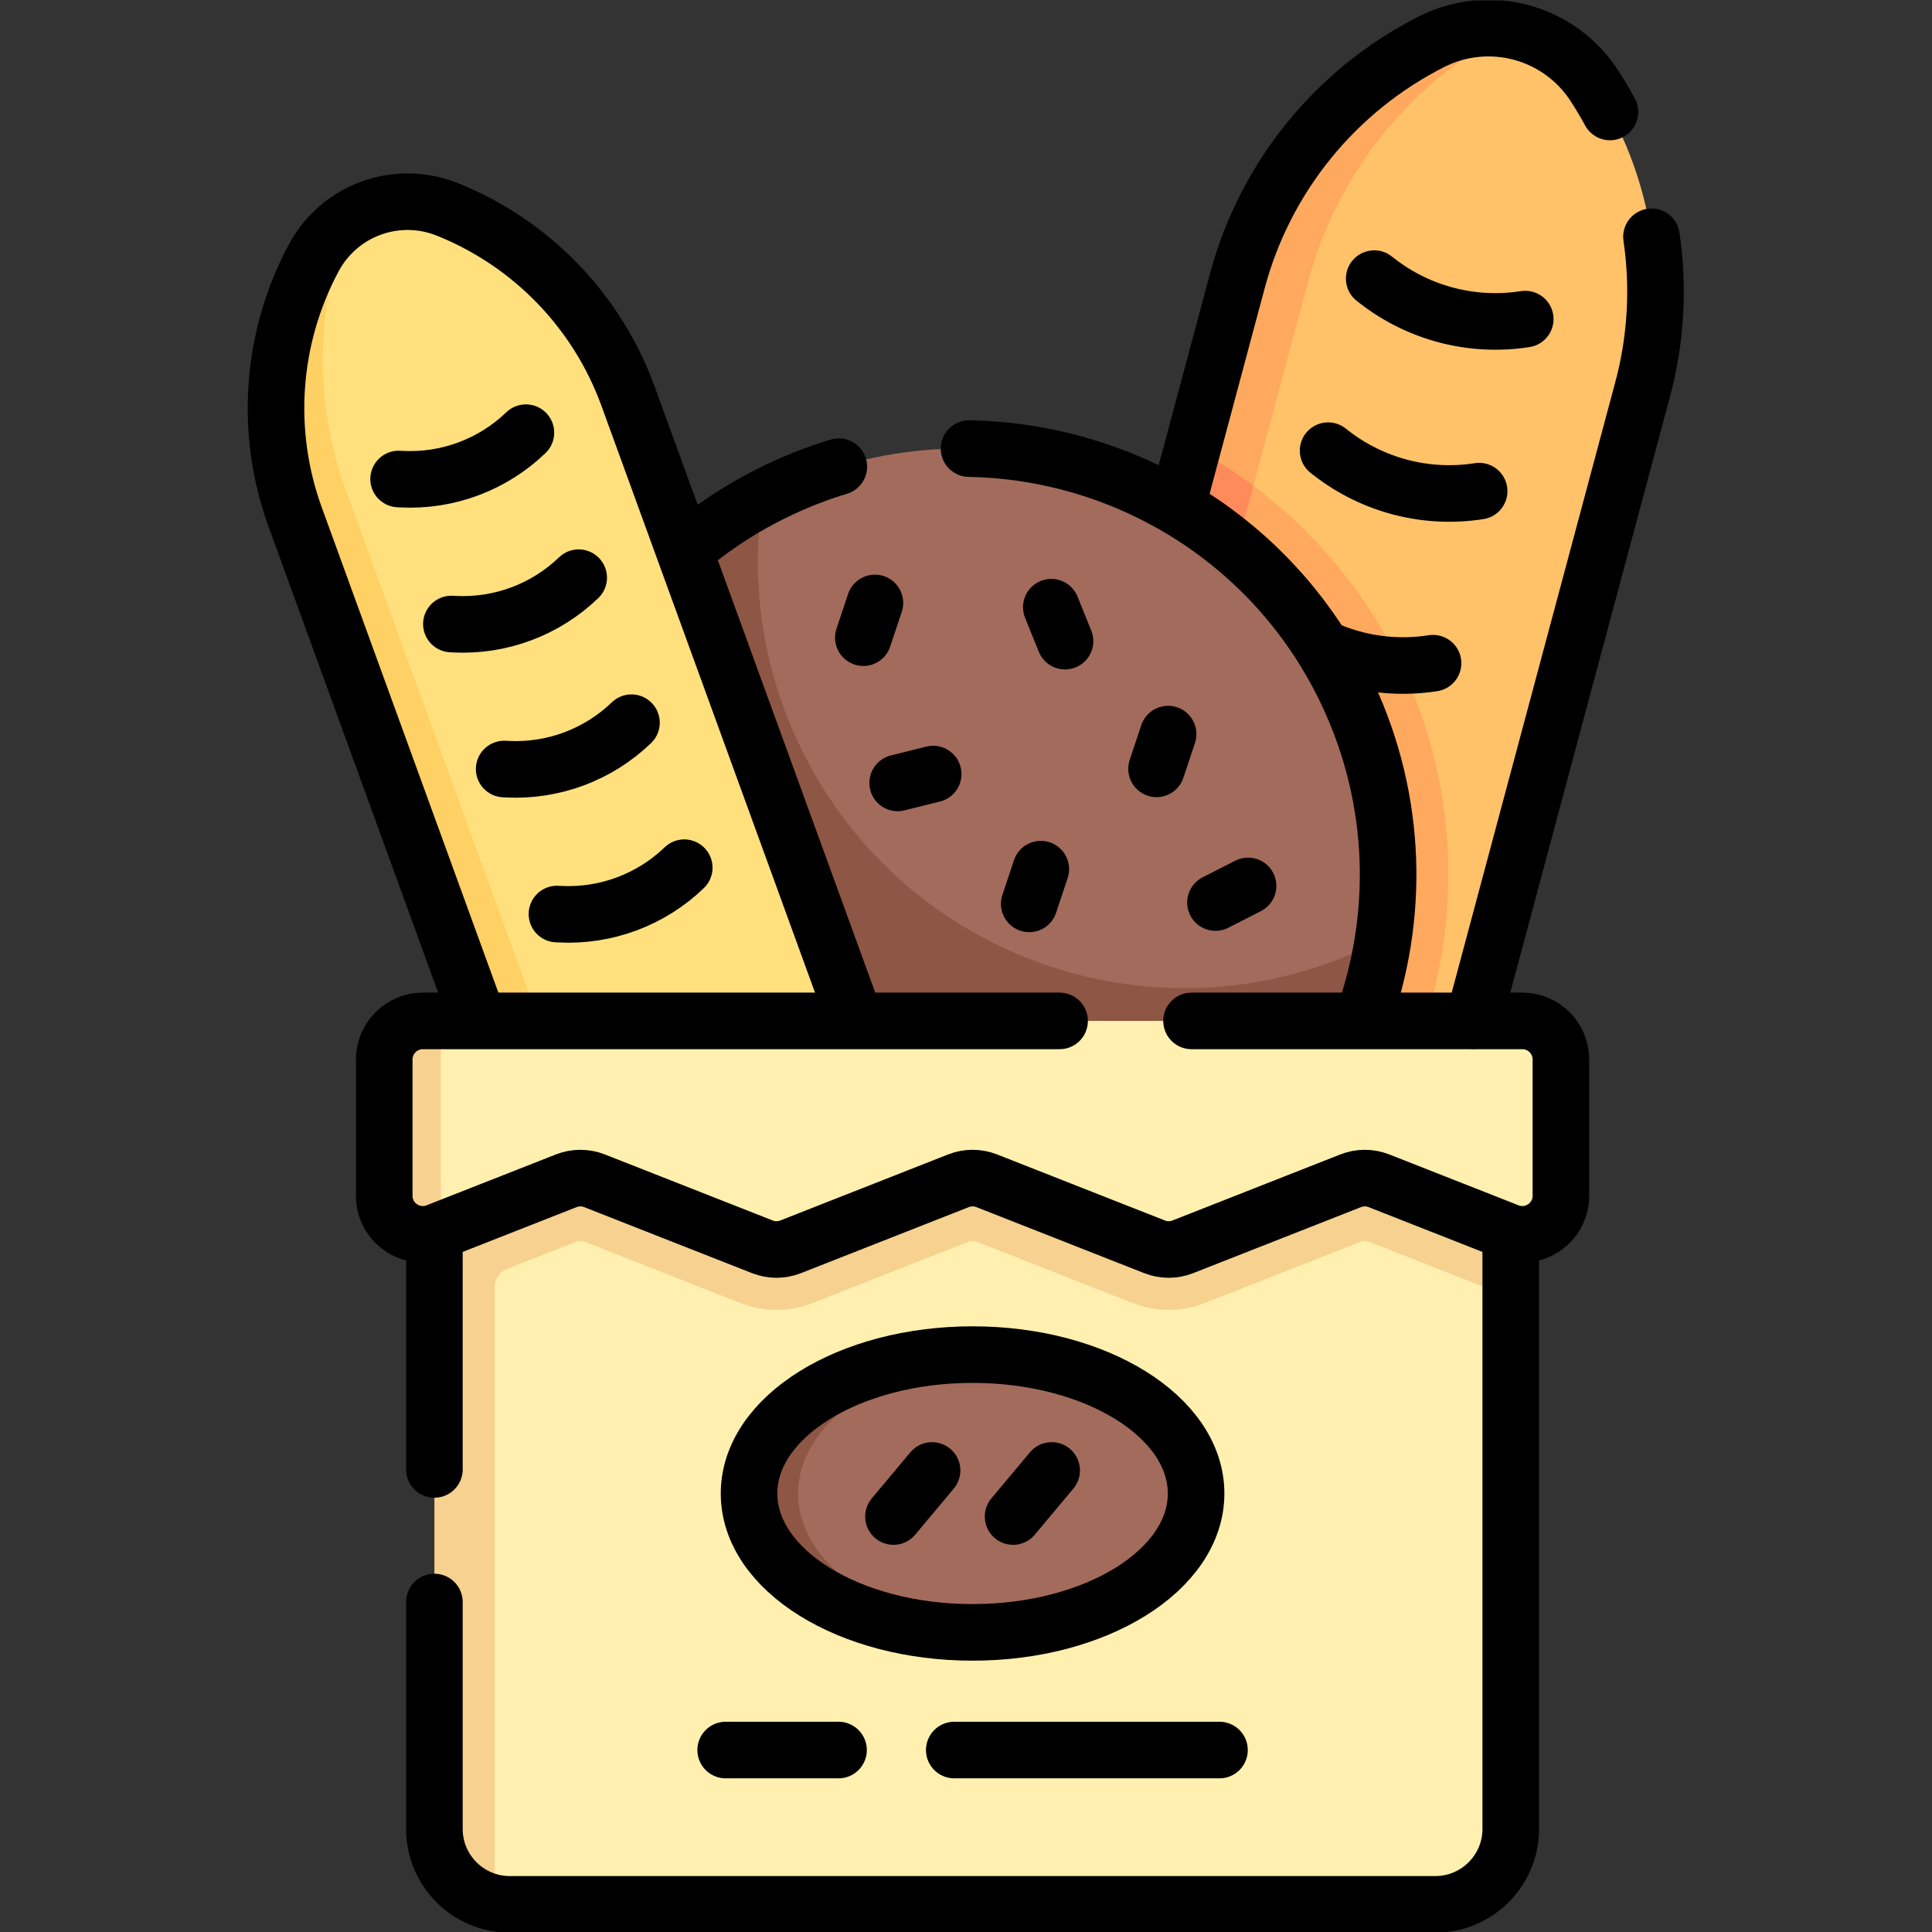 <?xml version="1.0" encoding="UTF-8" standalone="no"?>
<!-- Created with Inkscape (http://www.inkscape.org/) -->

<svg
   version="1.1"
   id="svg5718"
   xml:space="preserve"
   width="682.667"
   height="682.667"
   viewBox="0 0 682.667 682.667"
   xmlns="http://www.w3.org/2000/svg"
   xmlns:svg="http://www.w3.org/2000/svg"><rect x="0" y="0" width="682.667" height="682.667" fill="#333333" stroke="none"/><defs
     id="defs5722"><clipPath
       clipPathUnits="userSpaceOnUse"
       id="clipPath5732"><path
         d="M 0,512 H 512 V 0 H 0 Z"
         id="path5730" /></clipPath></defs><g
     id="g5724"
     transform="matrix(1.333,0,0,-1.333,0,682.667)"><g
       id="g5726"><g
         id="g5728"
         clip-path="url(#clipPath5732)"><g
           id="g5734"
           transform="translate(374.771,182.543)"><path
             d="m 0,0 -100.411,28.784 55.406,224.354 c 7.362,27.477 24.62,51.792 50,64.638 5.873,2.973 12.032,4.533 18.5,3.787 0.785,-0.09 2.466,-0.009 2.466,-0.009 0.831,-0.156 1.658,-0.344 2.479,-0.564 7.952,-2.131 14.837,-7.119 19.339,-14.011 15.558,-23.815 20.241,-53.126 12.878,-80.604 z"
             style="fill:#ffc269;fill-opacity:1;fill-rule:nonzero;stroke:none"
             id="path5736" /></g><g
           id="g5738"
           transform="translate(400.731,504.097)"><path
             d="m 0,0 c -0.65,-0.29 -1.281,-0.607 -1.911,-0.937 -25.551,-13.49 -44.51,-37.45 -52.131,-65.89 l -61.8,-230.64 -17.54,4.7 47.863,166.266 0.983,16.045 11.805,44.059 c 7.37,27.48 26.08,50.52 51.46,63.37 4.709,2.39 9.879,3.6 15.089,3.6 C -4.121,0.573 -2.05,0.39 0,0"
             style="fill:#ffa95f;fill-opacity:1;fill-rule:nonzero;stroke:none"
             id="path5740" /></g><g
           id="g5742"
           transform="translate(347.11,189.95)"><path
             d="m 0,0 -79.761,21.38 49.14,181.287 c 2.713,-1.468 5.083,-2.009 7.683,-3.666 20.366,-12.972 37.115,-31.6 47.667,-54.23 C 48.05,94.78 36.45,37.3 0,0"
             style="fill:#ffa95f;fill-opacity:1;fill-rule:nonzero;stroke:none"
             id="path5744" /></g><g
           id="g5746"
           transform="translate(332.25,383.36)"><path
             d="m 0,0 -47.36,-176.73 -17.54,4.7 48.845,182.311 C -10.464,7.251 -5.09,3.82 0,0"
             style="fill:#ff8b5a;fill-opacity:1;fill-rule:nonzero;stroke:none"
             id="path5748" /></g><g
           id="g5750"
           transform="translate(357.343,327.96)"><path
             d="m 0,0 c -26.375,56.562 -93.608,81.033 -150.171,54.658 -1.687,-0.787 -3.347,-1.611 -4.976,-2.47 0,0 -0.64,-0.825 -1.103,-1.077 -51.994,-28.306 -73.94,-92.234 -48.578,-146.624 26.375,-56.561 91.784,-75.154 148.346,-48.779 34.784,16.221 58.789,41.979 64.937,77.119 0.143,0.814 0.868,2.483 0.868,2.483 C 12.568,-43.411 9.779,-20.972 0,0"
             style="fill:#a36b5b;fill-opacity:1;fill-rule:nonzero;stroke:none"
             id="path5752" /></g><g
           id="g5754"
           transform="translate(366.666,263.271)"><path
             d="m 0,0 c -5.51,-36.11 -28.386,-68.891 -63.986,-85.48 -56.56,-26.371 -123.79,-1.9 -150.17,54.659 -25.58,54.87 -3.315,119.8 49.685,147.699 -3.259,-21.279 -0.465,-43.729 9.315,-64.698 26.38,-56.56 93.61,-81.031 150.17,-54.66 C -3.296,-1.69 -1.63,-0.87 0,0"
             style="fill:#8e5644;fill-opacity:1;fill-rule:nonzero;stroke:none"
             id="path5756" /></g><g
           id="g5758"
           transform="translate(234.125,221.254)"><path
             d="m 0,0 -85.294,-32.106 -67.107,185.887 c -8.212,22.563 -9.352,47.455 1.978,68.625 1.876,3.506 4.134,6.476 7.221,8.88 0.771,0.601 2.178,1.849 2.178,1.849 1.656,1.032 3.425,1.898 5.284,2.574 6.529,2.376 13.705,2.261 20.154,-0.324 22.287,-8.935 39.716,-26.934 47.928,-49.497 z"
             style="fill:#ffe07d;fill-opacity:1;fill-rule:nonzero;stroke:none"
             id="path5760" /></g><g
           id="g5762"
           transform="translate(160.04,194.29)"><path
             d="m 0,0 -14.13,-5.14 -67.65,185.89 c -8.22,22.56 -6.44,47.55 4.89,68.72 1.64,3.06 3.82,5.77 6.4,8.01 1.11,0.96 2.301,1.838 3.551,2.619 -9.57,-22.29 -10.061,-48.539 -1.29,-72.639 z"
             style="fill:#ffd064;fill-opacity:1;fill-rule:nonzero;stroke:none"
             id="path5764" /></g><g
           id="g5766"
           transform="translate(380.464,7.328)"><path
             d="m 0,0 h -245.315 c -1.37,0 -2.707,0.138 -3.999,0.4 0,0 -2.523,1.495 -3.836,2.081 -6.986,3.119 -10.229,9.374 -10.229,17.519 l -0.235,183.886 H 20 L 17.983,168.821 20,161.792 V 20 C 20,8.954 11.046,0 0,0"
             style="fill:#fff0af;fill-opacity:1;fill-rule:nonzero;stroke:none"
             id="path5768" /></g><g
           id="g5770"
           transform="translate(115.15,230.958)"><path
             d="m 0,0 v -61.837 -141.79 c 0,-9.681 6.869,-17.753 15.999,-19.603 L 16,-59.879 c 0,2.055 1.257,3.901 3.169,4.653 l 18.057,7.102 c 0.94,0.371 1.987,0.371 2.928,0 L 81.08,-64.218 c 3.069,-1.21 6.3,-1.82 9.6,-1.82 3.299,0 6.54,0.61 9.599,1.82 l 40.916,16.094 c 0.942,0.371 1.988,0.371 2.929,0 l 40.915,-16.094 c 3.07,-1.21 6.311,-1.82 9.61,-1.82 3.3,0 6.531,0.61 9.601,1.82 l 40.915,16.094 c 0.941,0.371 1.988,0.371 2.929,0 l 30.685,-12.074 c 2.12,-0.83 4.311,-1.38 6.531,-1.639 V 0 Z"
             style="fill:#f6d190;fill-opacity:1;fill-rule:nonzero;stroke:none"
             id="path5772" /></g><g
           id="g5774"
           transform="translate(403.531,241.511)"><path
             d="M 0,0 H -286.682 L -289.718,-0.319 -290.45,-1 c -5.648,0 -10.227,-4.579 -10.227,-10.227 v -34.119 c 0,-7.21 6.261,-12.155 12.971,-9.516 l 1.027,-0.596 33.247,13.08 c 2.407,0.946 5.081,0.946 7.488,0 l 44.501,-17.507 c 2.406,-0.947 5.082,-0.947 7.488,0 l 44.493,17.507 c 2.406,0.946 5.082,0.946 7.488,0 l 44.495,-17.507 c 2.407,-0.947 5.083,-0.947 7.489,0 l 44.492,17.507 c 2.407,0.946 5.083,0.946 7.489,0 l 34.265,-13.483 c 6.71,-2.64 13.971,2.306 13.971,9.516 v 36.118 C 10.227,-4.579 5.648,0 0,0"
             style="fill:#fff0af;fill-opacity:1;fill-rule:nonzero;stroke:none"
             id="path5776" /></g><g
           id="g5778"
           transform="translate(116.85,241.511)"><path
             d="m 0,0 0.003,-55.458 -1.032,-0.403 c -6.7,-2.64 -13.971,2.31 -13.971,9.52 v 36.11 c 0,5.65 4.58,10.23 10.23,10.23 z"
             style="fill:#f6d190;fill-opacity:1;fill-rule:nonzero;stroke:none"
             id="path5780" /></g><g
           id="g5782"
           transform="translate(317.055,116.238)"><path
             d="m 0,0 c 0,-19.051 -23.287,-34.722 -53.14,-36.622 0,0 -4.046,0.171 -6.108,0.171 -32.723,0 -57.424,16.118 -57.424,36.451 0,20.332 24.701,36.629 57.424,36.629 2.102,0 6.223,-0.015 6.223,-0.015 C -23.229,34.682 0,19.026 0,0"
             style="fill:#a36b5b;fill-opacity:1;fill-rule:nonzero;stroke:none"
             id="path5784" /></g><g
           id="g5786"
           transform="translate(264.31,79.643)"><path
             d="m 0,0 c -2.141,-0.15 -4.301,-0.223 -6.5,-0.223 -32.73,0 -59.25,16.491 -59.25,36.82 0,20.33 26.52,36.81 59.25,36.81 2.199,0 4.359,-0.066 6.5,-0.216 C -29.671,71.181 -52.75,55.567 -52.75,36.597 -52.75,17.627 -29.671,2.01 0,0"
             style="fill:#8e5644;fill-opacity:1;fill-rule:nonzero;stroke:none"
             id="path5788" /></g><g
           id="g5790"
           transform="translate(437.772,449.363)"><path
             d="M 0,0 C 1.964,-13.355 1.227,-27.116 -2.345,-40.444 L -47.181,-207.777"
             style="fill:none;stroke:#000000;stroke-width:15;stroke-linecap:round;stroke-linejoin:round;stroke-miterlimit:10;stroke-dasharray:none;stroke-opacity:1"
             id="path5792" /></g><g
           id="g5794"
           transform="translate(311.974,377.881)"><path
             d="m 0,0 16.029,59.822 c 7.363,27.477 26.075,50.52 51.455,63.366 7.344,3.717 15.802,4.595 23.753,2.464 7.951,-2.131 14.837,-7.119 19.339,-14.01 1.508,-2.309 2.914,-4.669 4.217,-7.074"
             style="fill:none;stroke:#000000;stroke-width:15;stroke-linecap:round;stroke-linejoin:round;stroke-miterlimit:10;stroke-dasharray:none;stroke-opacity:1"
             id="path5796" /></g><g
           id="g5798"
           transform="translate(364.269,438.273)"><path
             d="M 0,0 0.726,-0.566 C 11.861,-9.241 26.092,-12.92 40.036,-10.728"
             style="fill:none;stroke:#000000;stroke-width:15;stroke-linecap:round;stroke-linejoin:round;stroke-miterlimit:10;stroke-dasharray:none;stroke-opacity:1"
             id="path5800" /></g><g
           id="g5802"
           transform="translate(352.049,392.666)"><path
             d="M 0,0 0.727,-0.565 C 11.861,-9.241 26.092,-12.919 40.036,-10.728"
             style="fill:none;stroke:#000000;stroke-width:15;stroke-linecap:round;stroke-linejoin:round;stroke-miterlimit:10;stroke-dasharray:none;stroke-opacity:1"
             id="path5804" /></g><g
           id="g5806"
           transform="translate(350.804,340.29)"><path
             d="M 0,0 C 9.014,-4.098 19.11,-5.523 29.062,-3.958"
             style="fill:none;stroke:#000000;stroke-width:15;stroke-linecap:round;stroke-linejoin:round;stroke-miterlimit:10;stroke-dasharray:none;stroke-opacity:1"
             id="path5808" /></g><g
           id="g5810"
           transform="translate(222.356,388.424)"><path
             d="M 0,0 C -5.12,-1.548 -10.193,-3.479 -15.184,-5.806 -24.668,-10.229 -33.25,-15.8 -40.841,-22.278"
             style="fill:none;stroke:#000000;stroke-width:15;stroke-linecap:round;stroke-linejoin:round;stroke-miterlimit:10;stroke-dasharray:none;stroke-opacity:1"
             id="path5812" /></g><g
           id="g5814"
           transform="translate(361.151,241.655)"><path
             d="m 0,0 c 9.854,27.152 9.362,58.06 -3.809,86.306 -18.868,40.463 -58.647,64.503 -100.469,65.254"
             style="fill:none;stroke:#000000;stroke-width:15;stroke-linecap:round;stroke-linejoin:round;stroke-miterlimit:10;stroke-dasharray:none;stroke-opacity:1"
             id="path5816" /></g><g
           id="g5818"
           transform="translate(231.919,352.3)"><path
             d="M 0,0 -3.067,-9.204"
             style="fill:none;stroke:#000000;stroke-width:15;stroke-linecap:round;stroke-linejoin:round;stroke-miterlimit:10;stroke-dasharray:none;stroke-opacity:1"
             id="path5820" /></g><g
           id="g5822"
           transform="translate(278.678,351.173)"><path
             d="M 0,0 3.634,-8.995"
             style="fill:none;stroke:#000000;stroke-width:15;stroke-linecap:round;stroke-linejoin:round;stroke-miterlimit:10;stroke-dasharray:none;stroke-opacity:1"
             id="path5824" /></g><g
           id="g5826"
           transform="translate(247.363,306.943)"><path
             d="M 0,0 -9.413,-2.347"
             style="fill:none;stroke:#000000;stroke-width:15;stroke-linecap:round;stroke-linejoin:round;stroke-miterlimit:10;stroke-dasharray:none;stroke-opacity:1"
             id="path5828" /></g><g
           id="g5830"
           transform="translate(309.64,317.53)"><path
             d="M 0,0 -3.068,-9.204"
             style="fill:none;stroke:#000000;stroke-width:15;stroke-linecap:round;stroke-linejoin:round;stroke-miterlimit:10;stroke-dasharray:none;stroke-opacity:1"
             id="path5832" /></g><g
           id="g5834"
           transform="translate(275.893,281.738)"><path
             d="M 0,0 -3.067,-9.204"
             style="fill:none;stroke:#000000;stroke-width:15;stroke-linecap:round;stroke-linejoin:round;stroke-miterlimit:10;stroke-dasharray:none;stroke-opacity:1"
             id="path5836" /></g><g
           id="g5838"
           transform="translate(330.835,277.293)"><path
             d="M 0,0 -8.644,-4.404"
             style="fill:none;stroke:#000000;stroke-width:15;stroke-linecap:round;stroke-linejoin:round;stroke-miterlimit:10;stroke-dasharray:none;stroke-opacity:1"
             id="path5840" /></g><g
           id="g5842"
           transform="translate(126.627,242.133)"><path
             d="m 0,0 -48.372,132.902 c -8.212,22.563 -6.431,47.555 4.899,68.724 3.279,6.126 8.702,10.828 15.231,13.204 6.529,2.376 13.705,2.261 20.154,-0.325 22.287,-8.934 39.716,-26.934 47.928,-49.497 L 99.796,0.282"
             style="fill:none;stroke:#000000;stroke-width:15;stroke-linecap:round;stroke-linejoin:round;stroke-miterlimit:10;stroke-dasharray:none;stroke-opacity:1"
             id="path5844" /></g><g
           id="g5846"
           transform="translate(105.663,385.154)"><path
             d="M 0,0 0.797,-0.041 C 13.01,-0.664 24.937,3.796 33.743,12.282"
             style="fill:none;stroke:#000000;stroke-width:15;stroke-linecap:round;stroke-linejoin:round;stroke-miterlimit:10;stroke-dasharray:none;stroke-opacity:1"
             id="path5848" /></g><g
           id="g5850"
           transform="translate(119.653,346.715)"><path
             d="m 0,0 0.797,-0.041 c 12.214,-0.623 24.14,3.838 32.947,12.323"
             style="fill:none;stroke:#000000;stroke-width:15;stroke-linecap:round;stroke-linejoin:round;stroke-miterlimit:10;stroke-dasharray:none;stroke-opacity:1"
             id="path5852" /></g><g
           id="g5854"
           transform="translate(133.644,308.277)"><path
             d="M 0,0 0.796,-0.041 C 13.01,-0.664 24.937,3.797 33.743,12.282"
             style="fill:none;stroke:#000000;stroke-width:15;stroke-linecap:round;stroke-linejoin:round;stroke-miterlimit:10;stroke-dasharray:none;stroke-opacity:1"
             id="path5856" /></g><g
           id="g5858"
           transform="translate(147.635,269.838)"><path
             d="M 0,0 0.796,-0.041 C 13.01,-0.664 24.937,3.797 33.743,12.282"
             style="fill:none;stroke:#000000;stroke-width:15;stroke-linecap:round;stroke-linejoin:round;stroke-miterlimit:10;stroke-dasharray:none;stroke-opacity:1"
             id="path5860" /></g><g
           id="g5862"
           transform="translate(115.148,122.617)"><path
             d="M 0,0 V 62.617"
             style="fill:none;stroke:#000000;stroke-width:15;stroke-linecap:round;stroke-linejoin:round;stroke-miterlimit:10;stroke-dasharray:none;stroke-opacity:1"
             id="path5864" /></g><g
           id="g5866"
           transform="translate(400.464,185.17)"><path
             d="m 0,0 v -157.843 c 0,-11.046 -8.954,-20 -20,-20 h -245.315 c -11.045,0 -20,8.954 -20,20 v 60.141"
             style="fill:none;stroke:#000000;stroke-width:15;stroke-linecap:round;stroke-linejoin:round;stroke-miterlimit:10;stroke-dasharray:none;stroke-opacity:1"
             id="path5868" /></g><g
           id="g5870"
           transform="translate(280.872,241.511)"><path
             d="m 0,0 h -168.791 c -5.647,0 -10.227,-4.579 -10.227,-10.227 v -36.119 c 0,-7.21 7.261,-12.155 13.971,-9.516 l 34.275,13.484 c 2.406,0.946 5.081,0.946 7.487,0 l 44.501,-17.507 c 2.406,-0.947 5.082,-0.947 7.488,0 l 44.493,17.507 c 2.407,0.946 5.082,0.946 7.489,0 l 44.495,-17.507 c 2.406,-0.947 5.082,-0.947 7.488,0 l 44.492,17.507 c 2.407,0.946 5.083,0.946 7.489,0 l 34.265,-13.483 c 6.71,-2.64 13.971,2.306 13.971,9.516 v 36.118 C 132.886,-4.579 128.308,0 122.659,0 h -87.68"
             style="fill:none;stroke:#000000;stroke-width:15;stroke-linecap:round;stroke-linejoin:round;stroke-miterlimit:10;stroke-dasharray:none;stroke-opacity:1"
             id="path5872" /></g><g
           id="g5874"
           transform="translate(252.954,48.233)"><path
             d="M 0,0 H 70.301"
             style="fill:none;stroke:#000000;stroke-width:15;stroke-linecap:round;stroke-linejoin:round;stroke-miterlimit:10;stroke-dasharray:none;stroke-opacity:1"
             id="path5876" /></g><g
           id="g5878"
           transform="translate(192.357,48.233)"><path
             d="M 0,0 H 29.918"
             style="fill:none;stroke:#000000;stroke-width:15;stroke-linecap:round;stroke-linejoin:round;stroke-miterlimit:10;stroke-dasharray:none;stroke-opacity:1"
             id="path5880" /></g><g
           id="g5882"
           transform="translate(317.055,116.238)"><path
             d="m 0,0 c 0,-20.333 -26.526,-36.815 -59.248,-36.815 -32.723,0 -59.249,16.482 -59.249,36.815 0,20.332 26.526,36.814 59.249,36.814 C -26.526,36.814 0,20.332 0,0 Z"
             style="fill:none;stroke:#000000;stroke-width:15;stroke-linecap:round;stroke-linejoin:round;stroke-miterlimit:10;stroke-dasharray:none;stroke-opacity:1"
             id="path5884" /></g><g
           id="g5886"
           transform="translate(247.068,122.346)"><path
             d="M 0,0 -10.226,-12.215"
             style="fill:none;stroke:#000000;stroke-width:15;stroke-linecap:round;stroke-linejoin:round;stroke-miterlimit:10;stroke-dasharray:none;stroke-opacity:1"
             id="path5888" /></g><g
           id="g5890"
           transform="translate(278.771,122.346)"><path
             d="M 0,0 -10.227,-12.215"
             style="fill:none;stroke:#000000;stroke-width:15;stroke-linecap:round;stroke-linejoin:round;stroke-miterlimit:10;stroke-dasharray:none;stroke-opacity:1"
             id="path5892" /></g></g></g></g></svg>
